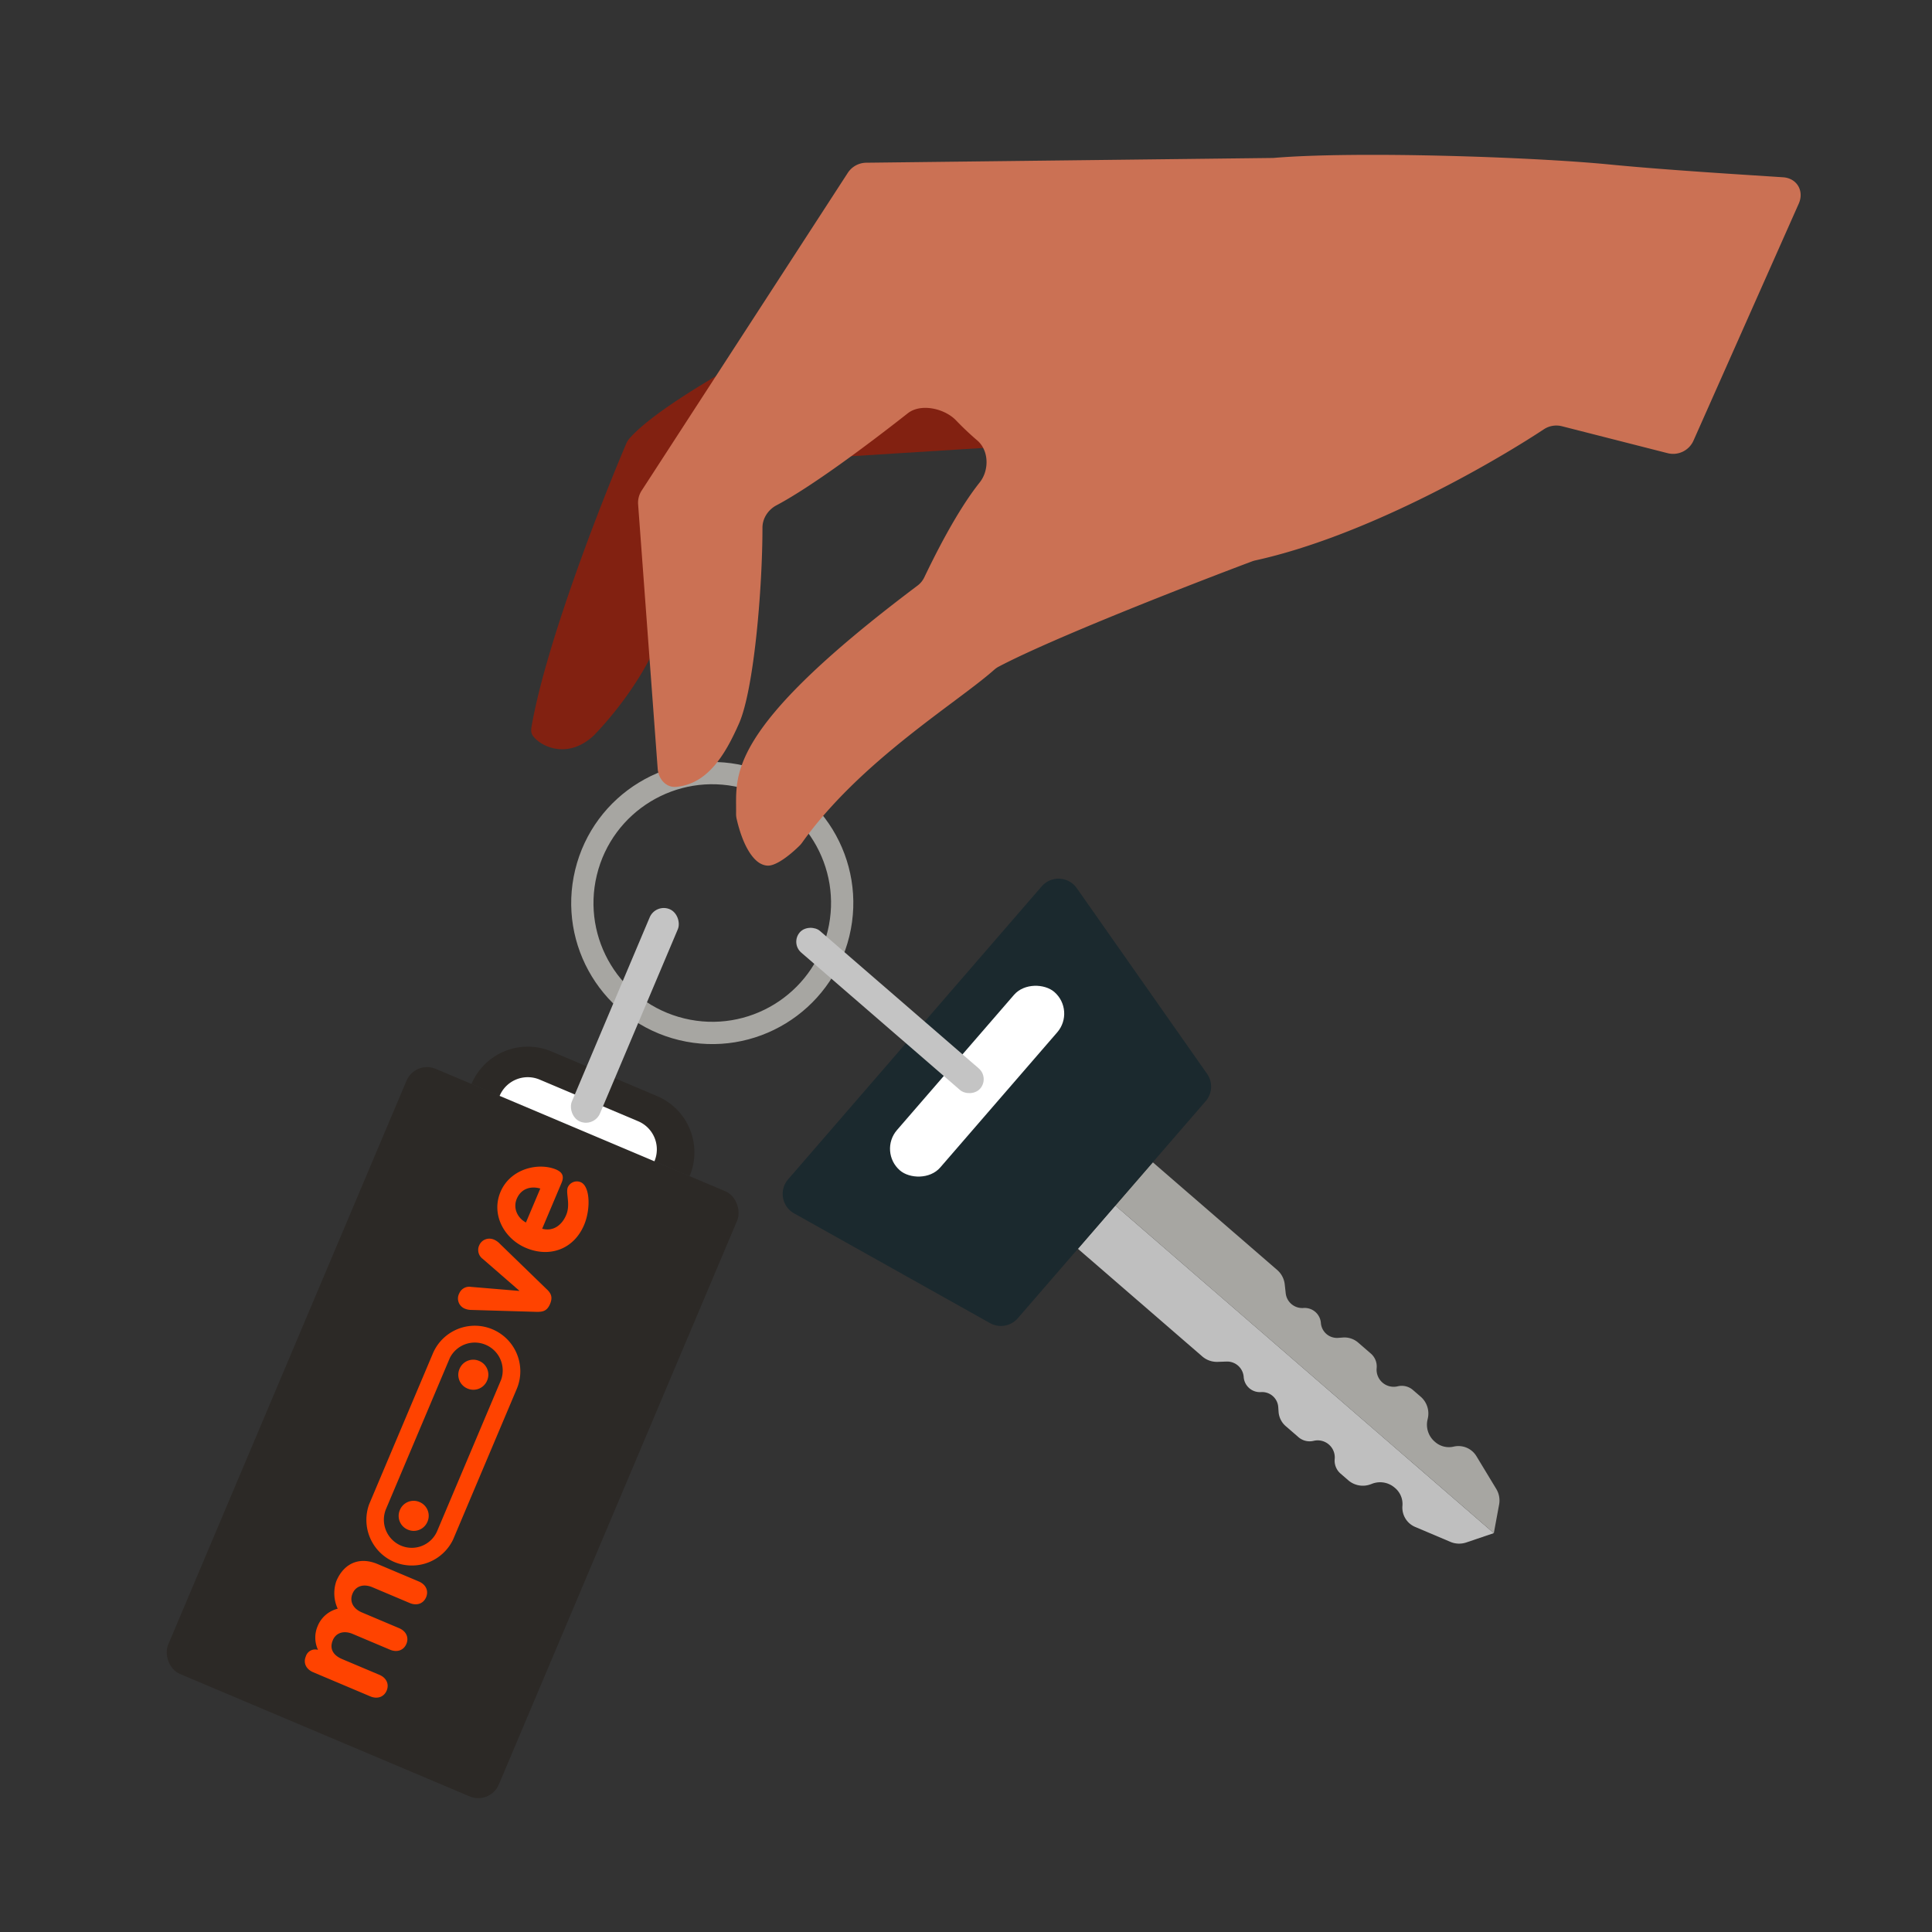 <svg width="156" height="156" fill="none" xmlns="http://www.w3.org/2000/svg"><rect width="100%" height="100%" fill="#333333" stroke="none"/><circle cx="57.512" cy="72.915" r="10.489" transform="rotate(13.602 57.512 72.915)" stroke="#A7A6A2" stroke-width="1.799"/><path d="M120.619 123.793 90.06 97.342l-3.023 3.492 10.041 8.692c.343.296.784.452 1.237.438l.737-.025a1.341 1.341 0 0 1 1.37 1.247 1.313 1.313 0 0 0 1.395 1.22 1.303 1.303 0 0 1 1.395 1.207l.027.386c.032.448.24.864.58 1.157l1.024.887a1.38 1.38 0 0 0 1.228.298 1.38 1.38 0 0 1 1.7 1.471 1.38 1.38 0 0 0 .471 1.173l.624.541a1.8 1.8 0 0 0 1.818.32l.114-.043a1.8 1.8 0 0 1 1.818.321l.044.038c.411.355.626.886.58 1.426a1.693 1.693 0 0 0 1.026 1.704l2.848 1.207c.406.172.861.189 1.279.048l2.226-.754Z" fill="#BFBFBF"/><path d="M120.62 123.795 90.061 97.344l3.023-3.493 10.041 8.691c.343.297.561.711.611 1.161l.081.734a1.341 1.341 0 0 0 1.431 1.177 1.313 1.313 0 0 1 1.407 1.206 1.304 1.304 0 0 0 1.394 1.207l.386-.029a1.69 1.69 0 0 1 1.229.408l1.024.886c.337.292.513.729.471 1.174a1.38 1.38 0 0 0 1.7 1.471 1.38 1.38 0 0 1 1.228.298l.625.54c.501.434.723 1.107.578 1.753l-.027.119c-.144.646.078 1.32.578 1.753l.045.039c.41.355.966.492 1.494.368a1.695 1.695 0 0 1 1.834.772l1.602 2.645c.229.377.311.825.231 1.259l-.427 2.312Z" fill="#A7A6A2"/><path d="M64.118 97.973a1.799 1.799 0 0 1-.481-2.747l20.475-23.655a1.799 1.799 0 0 1 2.833.144l10.52 14.99a1.799 1.799 0 0 1-.112 2.21l-15.172 17.529a1.8 1.8 0 0 1-2.239.392l-15.824-8.863Z" fill="#1B292E"/><rect x="70.916" y="92.992" width="19.054" height="4.619" rx="2.31" transform="rotate(-49.121 70.916 92.992)" fill="#fff"/><rect x="63.821" y="76.159" width="2.31" height="19.27" rx="1.155" transform="rotate(-49.121 63.821 76.159)" fill="#C4C4C4"/><rect x="33.524" y="85.605" width="28.989" height="53.045" rx="1.799" transform="rotate(22.91 33.524 85.605)" fill="#2C2926"/><path d="M38.07 87.527a4.934 4.934 0 0 1 6.465-2.625l8.523 3.602a4.934 4.934 0 0 1 2.624 6.466l-17.613-7.443Z" fill="#2C2926"/><path d="M40.342 88.486a2.467 2.467 0 0 1 3.233-1.313l7.954 3.362a2.467 2.467 0 0 1 1.313 3.233l-12.5-5.282Z" fill="#fff"/><rect x="52.94" y="72.934" width="2.467" height="18.612" rx="1.234" transform="rotate(22.91 52.94 72.934)" fill="#C4C4C4"/><path d="M40.413 96.24c-.773 1.83.294 3.778 2.054 4.522 1.916.81 3.867.11 4.696-1.853.546-1.293.484-3.133-.274-3.453a.8.8 0 0 0-1.037.403c-.198.468.239 1.362-.138 2.254-.34.803-1.042 1.347-1.936 1.1l1.564-3.701c.227-.535.076-.862-.46-1.088-1.434-.58-3.678-.056-4.47 1.817Zm1.314.556c.34-.803 1.104-1.058 1.899-.827l-1.159 2.743c-.685-.368-1.06-1.158-.74-1.916Zm-11.918 24.66a3.692 3.692 0 0 0 2.02 4.665 3.692 3.692 0 0 0 4.753-1.802l.066-.156 5.032-11.907.057-.134a3.677 3.677 0 1 0-6.802-2.796l-5.126 12.13Zm2.576 3.349a2.271 2.271 0 0 1-1.208-2.981l5.145-12.175a2.252 2.252 0 0 1 2.892-1.064 2.251 2.251 0 0 1 1.252 2.816l-.038.089-.028.067a4.54 4.54 0 0 0-.028.067l-5.051 11.952a2.231 2.231 0 0 1-2.936 1.229Zm-5.118 5.091a2.363 2.363 0 0 0-1.623 1.416 2.345 2.345 0 0 0 .034 1.907.79.79 0 0 0-.985.53c-.217.513.011 1.029.59 1.274l4.612 1.949c.58.245 1.11.048 1.326-.464.217-.513-.011-1.03-.59-1.275l-3.009-1.271c-.69-.292-1.048-.811-.747-1.525.264-.624.914-.796 1.605-.504l3.008 1.271c.58.245 1.109.048 1.325-.465.217-.513-.01-1.03-.59-1.274l-3.008-1.271c-.69-.292-1.02-.879-.747-1.525.264-.625.914-.797 1.605-.505l3.008 1.272c.579.244 1.108.048 1.325-.465.217-.513-.011-1.03-.59-1.275l-3.32-1.403c-1.515-.64-2.745-.03-3.339 1.375a3 3 0 0 0 .11 2.228Zm11.723-28.238 2.938 2.555-.01.022-3.88-.325a.878.878 0 0 0-.953.517.883.883 0 0 0 .447 1.24c.178.075.375.106.56.105l5.213.153c.52.01.864-.055 1.109-.635s.062-.893-.318-1.238l-3.743-3.632a1.457 1.457 0 0 0-.465-.328c-.468-.197-.998-.001-1.195.468l-.029.066a.898.898 0 0 0 .326 1.032Zm-1.243 10.46a1.199 1.199 0 0 0 1.585-.645 1.197 1.197 0 0 0-.643-1.585 1.198 1.198 0 0 0-1.585.644 1.199 1.199 0 0 0 .643 1.586Zm-4.815 11.394a1.198 1.198 0 0 0 1.585-.644 1.199 1.199 0 0 0-.643-1.586 1.199 1.199 0 0 0-1.585.644 1.198 1.198 0 0 0 .643 1.586Z" fill="#FF4300"/><path d="m63.832 37.144 19.532-1.224a1.799 1.799 0 0 0 1.508-2.575l-3.89-8.085a1.799 1.799 0 0 0-1.961-.986l-15.296 2.95a1.755 1.755 0 0 0-.465.158c-3.46 1.755-10.35 5.595-12.458 8.05a1.472 1.472 0 0 0-.237.391c-2.155 5.06-6.505 16.255-7.65 22.875-.043.248-.038.506.11.71.643.889 2.816 1.931 4.91-.009 2.29-2.352 6.186-7.479 6.116-11.818l.167-1.355c.05-.415.245-.8.55-1.087l7.941-7.507a1.8 1.8 0 0 1 1.123-.488Z" fill="#822111"/><path d="M129.952 13.28c4.53.445 10.783.82 14.028 1.035 1.115.074 1.715 1.104 1.262 2.126l-8.501 19.138a1.799 1.799 0 0 1-2.088 1.013l-8.537-2.176a1.826 1.826 0 0 0-1.458.248c-4.559 3.002-14.581 8.673-23.311 10.59a1.79 1.79 0 0 0-.247.074c-5.164 1.938-16.185 6.24-20.476 8.509-.13.07-.244.151-.355.25-3.023 2.68-10.813 7.373-15.504 13.955-.053.074-.11.144-.174.209-.61.613-1.73 1.562-2.477 1.64-.254.026-.52-.054-.742-.18-.55-.311-1.358-1.279-1.892-3.59a1.851 1.851 0 0 1-.044-.446c.045-3.072-1.025-6.612 14.644-18.385a1.81 1.81 0 0 0 .542-.652c.706-1.462 2.524-5.221 4.487-7.688.775-.975.749-2.57-.194-3.382a23.58 23.58 0 0 1-1.706-1.611c-.925-.977-2.854-1.417-3.912-.585-3.266 2.571-7.791 5.942-10.594 7.425-.677.359-1.137 1.05-1.138 1.816 0 4.85-.675 13.044-1.894 15.808-1.14 2.584-2.555 4.885-5.075 5.115-.817.075-1.431-.643-1.491-1.462l-1.58-21.35a1.799 1.799 0 0 1 .285-1.11l16.644-25.655a1.8 1.8 0 0 1 1.488-.82l32.868-.385c6.636-.564 20.916-.084 27.142.526Z" fill="#CB7154"/></svg>